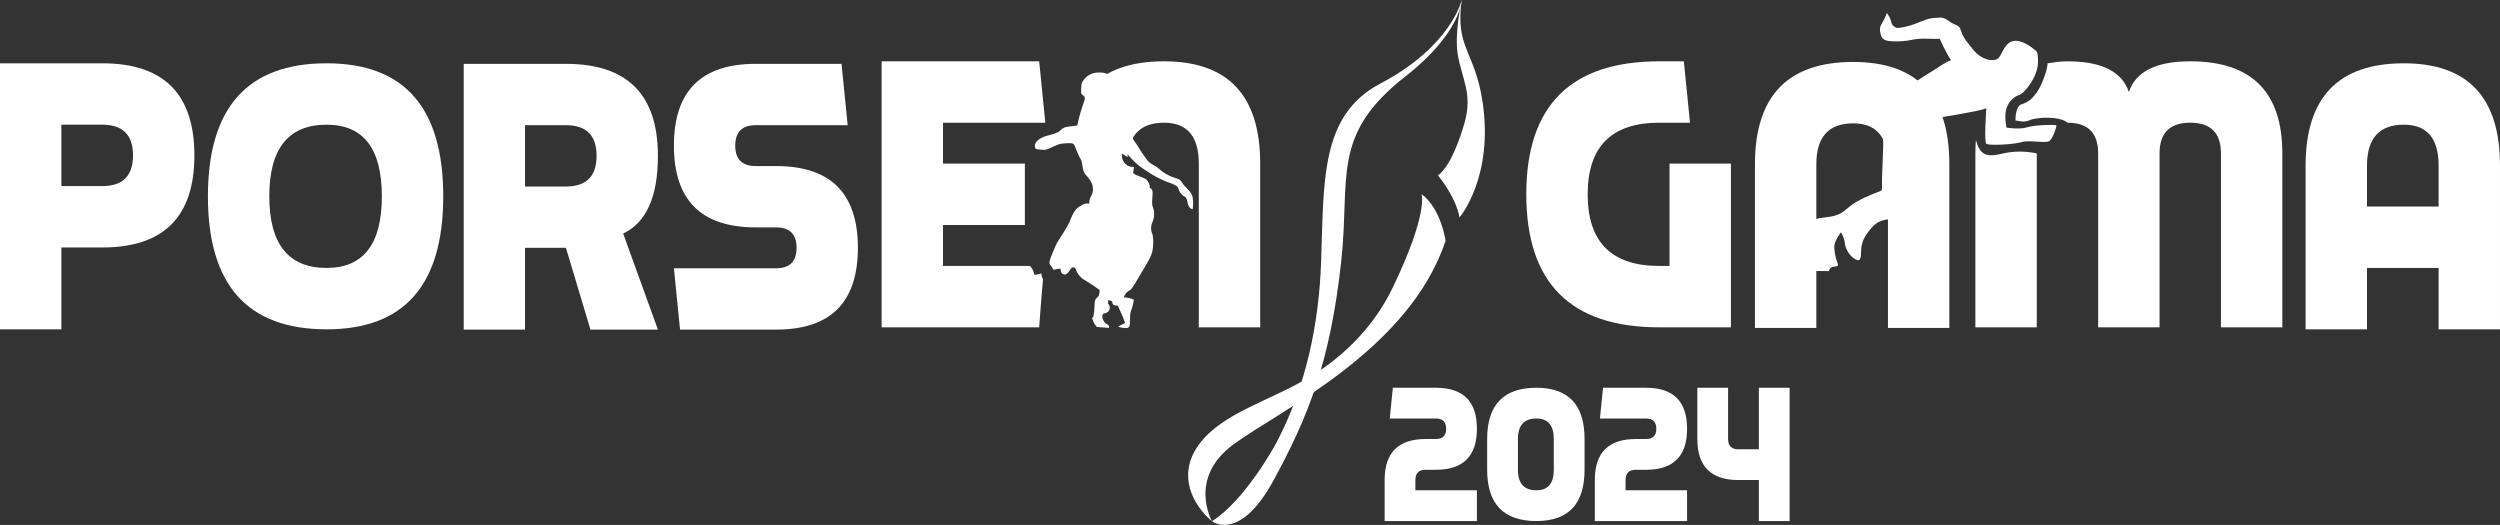 <svg width="562" height="118" viewBox="0 0 562 118" fill="none" xmlns="http://www.w3.org/2000/svg">
<rect x="0" y="0" width="562" height="118" fill="#333333" stroke="none"/>
<path d="M311.266 117.129V107.91C311.266 101.764 314.339 98.691 320.485 98.691H322.789C324.326 98.691 325.094 97.923 325.094 96.386C325.094 94.85 324.326 94.082 322.789 94.082H312.418L313.109 87.167H322.789C328.935 87.167 332.009 90.24 332.009 96.386C332.009 102.532 328.935 105.605 322.789 105.605H320.485C318.948 105.605 318.18 106.374 318.18 107.91V110.215H332.009V117.129H311.266Z" fill="white"/>
<path d="M345.376 94.082C342.61 94.082 341.228 95.618 341.228 98.691V105.605C341.228 108.679 342.61 110.215 345.376 110.215C347.988 110.215 349.294 108.679 349.294 105.605V98.691C349.294 95.618 347.988 94.082 345.376 94.082ZM345.376 87.167C352.598 87.167 356.209 91.009 356.209 98.691V105.605C356.209 113.288 352.598 117.129 345.376 117.129C338.001 117.129 334.313 113.288 334.313 105.605V98.691C334.313 91.009 338.001 87.167 345.376 87.167Z" fill="white"/>
<path d="M358.513 117.129V107.91C358.513 101.764 361.586 98.691 367.732 98.691H370.037C371.574 98.691 372.342 97.923 372.342 96.386C372.342 94.85 371.574 94.082 370.037 94.082H359.666L360.357 87.167H370.037C376.183 87.167 379.256 90.24 379.256 96.386C379.256 102.532 376.183 105.605 370.037 105.605H367.732C366.196 105.605 365.428 106.374 365.428 107.91V110.215H379.256V117.129H358.513Z" fill="white"/>
<path d="M388.475 87.167V98.691C388.475 100.228 389.244 100.996 390.78 100.996H395.39V87.167H402.304V117.129H395.39V107.91H390.78C384.634 107.91 381.561 104.837 381.561 98.691V87.167H388.475Z" fill="white"/>
<path d="M152.874 74.094L151.496 60.308H174.473C177.536 60.308 179.068 58.776 179.068 55.713C179.068 52.649 177.536 51.117 174.473 51.117H169.877C157.623 51.117 151.496 44.99 151.496 32.736C151.496 20.481 157.623 14.354 169.877 14.354H189.178L190.557 28.14H169.877C166.814 28.14 165.282 29.672 165.282 32.736C165.282 35.799 166.814 37.331 169.877 37.331H174.473C186.727 37.331 192.854 43.458 192.854 55.713C192.854 67.967 186.727 74.094 174.473 74.094H152.874Z" fill="white"/>
<path d="M118.028 41.926H127.219C131.814 41.926 134.112 39.629 134.112 35.033C134.112 30.438 131.814 28.14 127.219 28.14H118.028V41.926ZM127.219 14.354C141.005 14.354 147.898 21.247 147.898 35.033C147.898 44.224 145.294 50.045 140.086 52.496L147.898 74.094H132.733L127.219 55.713H118.028V74.094H104.242V14.354H127.219Z" fill="white"/>
<path fill-rule="evenodd" clip-rule="evenodd" d="M251.362 73.462C251.362 73.462 253.548 74.171 253.874 73.379C254.2 72.586 253.822 70.88 254.276 69.8C254.577 69.019 254.782 68.204 254.887 67.373C254.188 67.045 253.428 66.867 252.656 66.852C252.8 66.289 253.139 65.796 253.612 65.46C254.31 65.078 254.323 65.185 256.107 62.137C257.891 59.09 258.964 57.559 259.12 56.084C259.3 54.972 259.293 53.838 259.102 52.728C258.885 52.285 258.77 51.8 258.768 51.306C258.765 50.813 258.874 50.326 259.087 49.882C259.552 48.794 259.57 47.568 259.137 46.467C258.895 46.024 259.024 44.632 259.087 43.809C259.15 42.986 259.118 42.569 258.478 42.202C258.48 41.853 258.412 41.508 258.276 41.187C258.14 40.866 257.939 40.577 257.687 40.336C256.884 39.733 254.737 39.356 254.749 38.783C254.768 38.373 254.828 37.965 254.927 37.566C254.487 37.552 254.053 37.465 253.641 37.307C253.076 37.062 251.655 35.934 252.392 33.528C252.995 34.073 253.546 34.673 254.038 35.321C255.122 36.557 256.39 37.618 257.799 38.466C259.19 39.418 260.681 40.216 262.244 40.846C263.715 41.33 264.743 41.77 264.909 42.367C265.077 43.055 265.491 43.657 266.074 44.06C266.607 44.302 266.753 44.473 266.935 45.421C267.117 46.368 267.437 46.903 268.117 47.04C268.243 46.142 268.238 45.229 268.102 44.332C267.858 43.23 267.075 42.639 266.233 41.715C265.391 40.79 265.668 40.366 264.208 40.02C262.785 39.591 261.479 38.84 260.392 37.826C259.592 37.085 258.897 37.159 257.931 36.055C257.054 34.899 256.246 33.692 255.512 32.44C254.846 31.606 254.34 30.657 254.018 29.64C253.594 28.248 252.88 27.599 251.717 27.393C250.554 27.186 249.448 27.356 248.623 26.9C247.798 26.444 247.841 26.436 248.002 26.141C248.162 25.846 248.086 25.457 248.581 25.506C249.076 25.555 249.402 24.497 249.548 23.977C249.694 23.458 249.75 22.867 249.935 22.255C250.12 21.643 250.518 21.716 250.688 21.432C250.859 21.148 251.466 19.188 250.448 18.07C249.43 16.951 248.987 16.216 247.048 16.311C246.398 16.285 245.751 16.415 245.163 16.691C244.574 16.967 244.061 17.382 243.666 17.899C242.932 18.745 243.114 19.417 243.04 20.388C242.965 21.359 243.381 21.274 243.697 21.643C244.013 22.013 243.756 22.327 243.947 22.745C244.118 23.039 244.188 23.379 244.148 23.716C244.125 24.16 245.107 24.783 245.111 25.208C245.12 25.721 244.934 26.219 244.59 26.601C244.217 26.96 243.828 26.914 243.733 26.636C243.637 26.358 243.564 26.273 243.398 26.907C243.232 27.542 242.917 28.197 241.4 28.325C239.882 28.453 239.069 28.539 238.384 29.303C237.699 30.068 235.474 30.417 234.718 30.72C233.963 31.023 232.655 31.729 232.627 32.789C232.599 33.849 233.515 33.526 234.555 33.68C235.594 33.834 237.295 32.415 238.803 32.276C240.31 32.137 241.12 32.104 241.41 32.466C241.701 32.828 242.323 34.818 242.911 35.734C243.499 36.65 243.182 38.282 244.004 39.194C244.826 40.106 245.608 41.122 245.677 42.157C245.781 42.879 245.607 43.613 245.19 44.211C244.955 44.703 244.844 45.245 244.867 45.789C244.355 45.665 243.816 45.745 243.363 46.014C242.607 46.465 241.603 46.813 240.72 49.187C239.837 51.56 238.028 53.544 237.226 55.415C236.424 57.285 235.867 58.602 235.913 59.104C235.959 59.607 236.519 59.915 236.661 60.425C236.802 60.935 237.422 60.324 238.433 60.434C238.433 60.434 238.336 61.562 239.226 61.715C240.117 61.869 240.58 60.27 241.035 60.145C241.49 60.021 241.775 60.181 241.884 60.699C242.297 61.71 243.047 62.548 244.006 63.07C245.109 63.723 246.178 64.432 247.208 65.195C247.208 65.195 247.209 66.413 246.78 66.755C246.536 66.92 246.341 67.149 246.218 67.416C246.094 67.684 246.047 67.98 246.079 68.273C246.039 69.214 245.929 71.191 245.664 71.33C245.399 71.469 245.544 71.512 245.607 71.793C245.786 72.434 246.12 73.021 246.58 73.502L249.271 73.709C249.271 73.709 249.504 73.302 248.938 72.93C248.64 72.784 248.382 72.567 248.186 72.299C247.99 72.03 247.863 71.718 247.815 71.389C247.746 70.63 248.029 70.492 248.029 70.492C248.029 70.492 249.123 70.386 249.355 69.713C249.462 69.508 249.505 69.276 249.479 69.046C249.453 68.816 249.36 68.599 249.21 68.423C248.997 68.231 249.095 67.511 249.095 67.511C249.095 67.511 249.988 67.495 250.04 67.913C250.093 68.331 250.178 68.683 251.048 68.691C251.048 68.691 251.186 68.41 251.552 69.308C251.919 70.207 252.415 71.073 252.651 71.867C252.887 72.66 252.979 72.502 252.745 72.707C252.512 72.912 251.723 73.102 251.362 73.462Z" fill="white"/>
<path d="M319.561 43.633C319.561 43.633 321.175 47.907 313.03 64.763C309.383 72.312 303.189 79.479 294.4 84.765C285.611 90.05 274.862 92.803 269.641 99.765C264.319 106.861 268.351 113.719 272.464 117.185C272.464 117.185 266.978 107.586 277.142 100.007C287.306 92.427 316.741 78.877 324.968 54.115C324.965 54.118 323.995 46.94 319.561 43.633Z" fill="white"/>
<path d="M272.461 117.185C272.461 117.185 278.672 122.024 286.333 107.91C293.995 93.796 298.997 81.618 301.496 58.875C303.58 39.916 299.073 30.34 315.934 17.179C328.434 7.42 328.598 0 328.598 0C328.598 0 326.258 10.403 310.291 18.793C296.779 25.889 297.63 40.65 296.984 58.957C296.5 72.666 293.649 86.662 287.064 99.281C286.089 101.137 279.639 112.588 272.461 117.185Z" fill="white"/>
<path d="M328.593 0C328.593 0 326.9 7.501 327.704 12.259C328.646 17.814 331.092 21.051 329.237 27.582C328.323 30.801 326.172 37.26 323.268 39.438C323.268 39.438 327.221 44.117 328.106 48.874C328.106 48.874 335.85 39.841 333.268 22.825C331.548 11.457 327.06 10.726 328.593 0Z" fill="white"/>
<path fill-rule="evenodd" clip-rule="evenodd" d="M234.989 27.584L233.61 13.784H198.189V73.584H233.61C233.61 73.584 234.105 66.492 234.477 62.77C233.877 61.742 234.22 61.486 234.22 61.486C233.706 61.486 232.422 62.075 232.422 61.486C232.422 60.715 231.535 59.784 231.535 59.784H211.989V50.585H230.39V36.785H211.989V27.584H234.989Z" fill="white"/>
<path fill-rule="evenodd" clip-rule="evenodd" d="M261.67 27.584C266.883 27.585 269.49 30.651 269.49 36.785V73.585H283.29V36.785C283.29 21.451 276.083 13.784 261.67 13.784C254.092 13.784 248.465 15.817 244.788 19.881C244.788 19.881 239.233 33.448 243.723 31.951C246.804 30.924 253.449 35.29 253.449 35.29C253.878 30.153 256.618 27.584 261.67 27.584Z" fill="white"/>
<path d="M373.011 59.784H375.311V36.784H389.111V73.584H373.011C353.077 73.584 343.111 63.617 343.111 43.684C343.111 23.751 353.078 13.785 373.011 13.784H378.531L379.911 27.584H373.011C362.277 27.584 356.911 32.951 356.911 43.684C356.911 54.418 362.278 59.785 373.011 59.784Z" fill="white"/>
<path d="M561.999 37.23V74.031H548.199V60.231H532.099V74.031H518.299V37.23C518.299 21.898 525.659 14.231 540.379 14.231C554.793 14.231 561.999 21.898 561.999 37.23ZM540.379 28.031C534.859 28.031 532.099 31.097 532.099 37.23V46.431H548.199V37.23C548.199 31.098 545.592 28.031 540.379 28.031Z" fill="white"/>
<path fill-rule="evenodd" clip-rule="evenodd" d="M457.866 73.584V34.484C457.866 34.484 454.866 33.749 451.527 34.263C449.267 34.61 446.953 35.65 445.364 34.006C444.566 33.18 444.188 31.438 444.188 31.438C444.107 32.413 444.066 33.428 444.066 34.484V73.584H457.866Z" fill="white"/>
<path d="M485.467 73.584V34.484C485.467 29.885 487.767 27.585 492.367 27.584C496.967 27.584 499.267 29.884 499.267 34.484V73.584H513.067V34.484C513.067 20.684 506.167 13.784 492.367 13.784C484.7 13.784 480.1 16.084 478.567 20.684C477.24 16.706 473.62 14.448 467.707 13.911C466.783 13.826 465.803 13.784 464.766 13.784C463.075 13.784 461.744 14.023 460.259 14.231C460.465 14.847 459.232 18.853 457.948 20.651C456.664 22.449 455.893 22.962 454.352 23.476C453.303 23.826 453.068 25.959 453.068 27.072C453.839 27.157 454.866 27.585 456.15 27.072C457.691 26.301 463.084 26.044 464.766 27.584C465.456 27.584 466.094 27.636 466.68 27.739C470.004 28.325 471.666 30.574 471.666 34.484V73.584H485.467Z" fill="white"/>
<path d="M99.64 44.131C99.64 64.065 90.9 74.032 73.42 74.031C55.633 74.031 46.74 64.065 46.74 44.131C46.74 24.198 55.634 14.231 73.42 14.231C90.9 14.231 99.64 24.198 99.64 44.131ZM73.42 28.031C64.833 28.031 60.54 33.398 60.54 44.131C60.54 54.865 64.834 60.232 73.42 60.231C81.7 60.231 85.841 54.865 85.84 44.131C85.84 33.398 81.7 28.031 73.42 28.031Z" fill="white"/>
<path d="M23 14.231C36.8 14.231 43.7 21.131 43.7 34.931C43.7 48.731 36.8 55.631 23 55.631H13.8V74.031H0V14.231H23ZM13.8 41.831H23C27.6 41.831 29.9 39.531 29.9 34.931C29.9 30.331 27.6 28.031 23 28.031H13.8V41.831Z" fill="white"/>
<path d="M416.592 13.926C401.872 13.926 394.512 21.593 394.512 36.926V73.726H408.312V36.925C408.312 30.793 411.072 27.726 416.592 27.726C421.805 27.726 424.412 30.792 424.412 36.925V73.726H438.212V36.925C438.212 21.593 431.005 13.926 416.592 13.926Z" fill="white"/>
<path fill-rule="evenodd" clip-rule="evenodd" d="M395.713 60.763L411.102 60.949C411.102 60.949 411.392 60.004 412.109 59.958C412.826 59.912 413.375 59.851 413.131 59.271C412.662 58.089 412.393 56.836 412.338 55.564C412.323 54.084 413.848 52.208 413.848 52.208C414.327 52.953 414.625 53.799 414.718 54.679C414.809 56.007 416.137 58.188 417.663 58.493C417.663 58.493 418.227 58.707 418.334 57.395C418.441 56.083 418.15 54.542 419.92 52.208C421.69 49.873 422.605 49.294 426.602 49.111C430.599 48.928 432.705 49.081 435.207 48.196C437.709 47.311 438.075 47.28 438.105 46.731C438.136 46.181 437.037 40.186 436.702 38.721C436.366 37.257 434.78 34.419 434.475 31.887C434.475 31.887 436.092 28.561 436.275 26.364C436.275 26.364 444.696 25.083 446.527 24.35C446.527 24.35 445.978 31.856 446.527 32.314C447.076 32.772 452.69 32.497 454.429 31.948C456.169 31.399 459.952 32.314 460.745 31.673C461.539 31.032 462.302 28.515 462.302 28.225C462.302 27.935 457.359 28.073 455.665 28.622C453.972 29.171 451.058 28.683 451.058 28.683C451.058 28.683 450.417 25.815 451.165 24.076C451.399 23.433 451.774 22.852 452.262 22.374C452.751 21.896 453.34 21.534 453.987 21.314C455.146 20.826 456.611 18.614 456.977 17.912C457.533 16.939 457.91 15.875 458.091 14.769C458.228 13.533 458.091 11.855 457.878 11.626C457.664 11.398 455.436 9.353 453.423 9.185C451.409 9.018 450.661 10.665 450.066 11.748C449.471 12.832 449.288 13.503 447.824 13.518C446.359 13.533 444.635 12.511 443.644 11.245C442.652 9.979 441.355 8.651 440.882 7.034C440.409 5.417 439.677 5.799 438.441 4.959C437.205 4.12 436.946 3.861 435.573 3.983C434.2 4.105 433.849 3.983 431.393 5.02C428.937 6.058 426.374 6.454 426.191 6.21C426.007 5.966 425.382 6.012 425.137 4.899C424.96 4.179 424.627 3.507 424.161 2.93C423.953 3.536 423.692 4.123 423.383 4.685C422.834 5.707 422.453 6.012 422.681 7.278C422.91 8.545 423.322 9.048 424.604 9.216C426.414 9.403 428.242 9.3 430.02 8.911C431.957 8.468 435.359 8.88 436.031 8.697C436.031 8.697 437.617 12.222 438.624 13.549C438.624 13.549 437.937 13.625 436.091 14.876C434.245 16.127 433.223 16.646 431.332 17.912C429.44 19.178 428.265 20.002 426.816 21.024C425.363 22.119 424.083 23.425 423.017 24.9C422.102 26.151 422.62 27.249 422.666 27.829C422.712 28.409 423.459 30.255 423.337 33.184C423.215 36.113 423.185 37.212 423.093 39.531C423.002 41.849 423.216 42.582 422.895 42.841C422.575 43.1 419.798 43.909 417.296 45.389C414.794 46.869 414.489 48.287 411.285 48.73C408.081 49.172 408.234 49.081 407.593 49.935C407.25 50.353 407.009 50.845 406.887 51.371C406.765 51.898 406.767 52.445 406.891 52.971C406.891 52.971 404.817 53.856 404.771 54.131C404.725 54.405 406.601 57.487 406.738 58.204L397.402 57.96L395.021 52.818C395.252 55.467 395.482 58.115 395.713 60.763Z" fill="white"/>
</svg>
